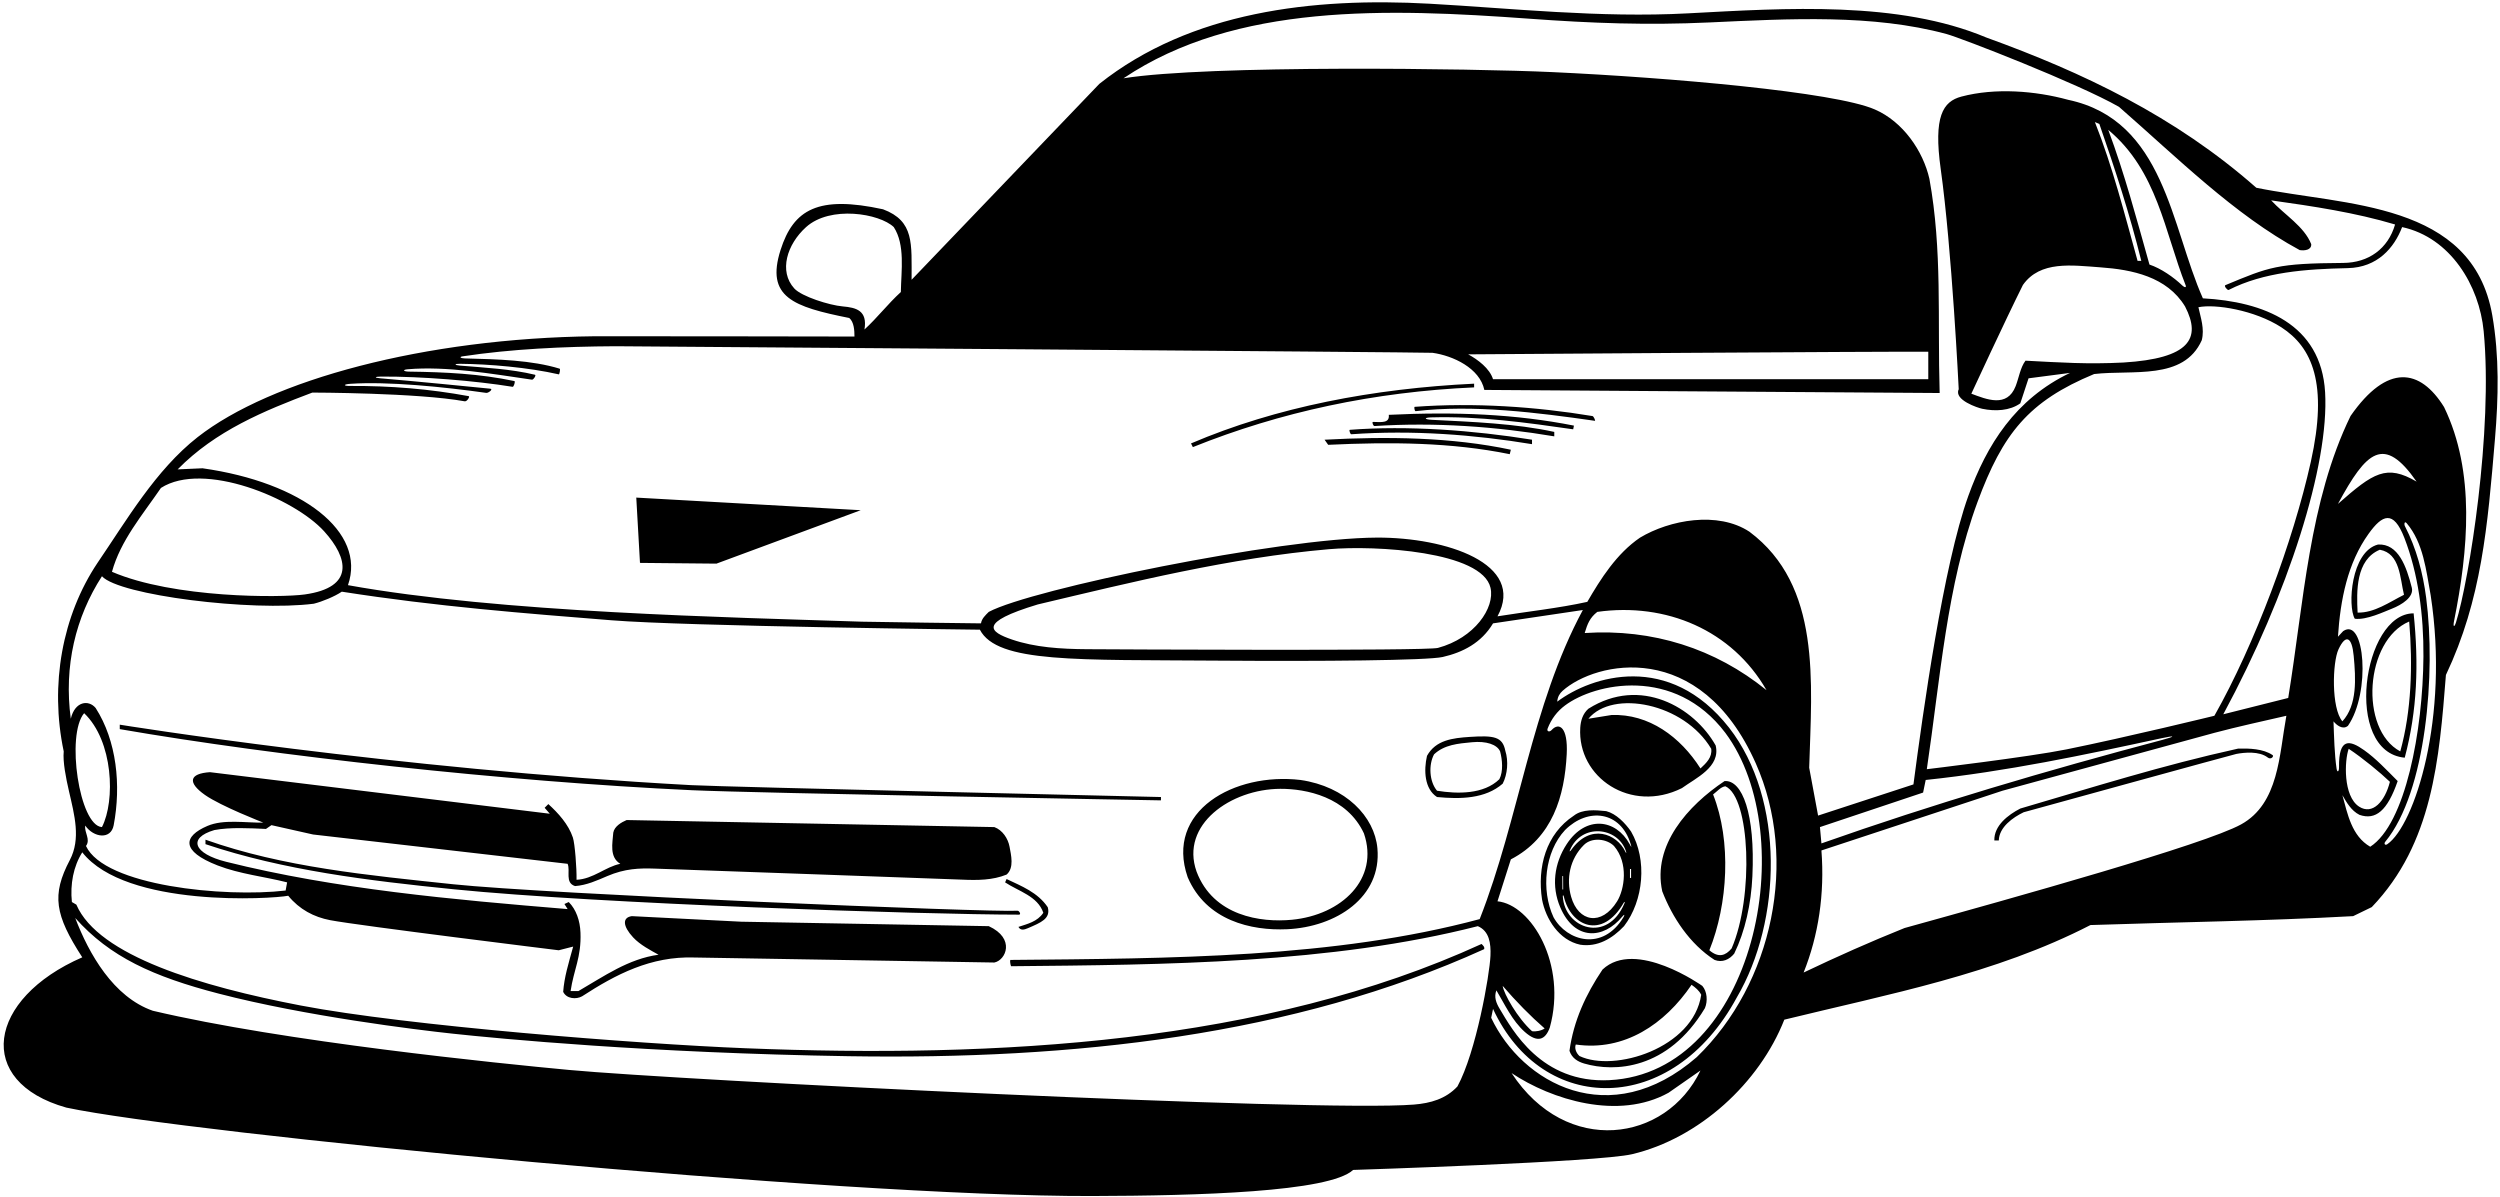 <?xml version="1.0" encoding="UTF-8"?>
<svg xmlns="http://www.w3.org/2000/svg" xmlns:xlink="http://www.w3.org/1999/xlink" width="539pt" height="258pt" viewBox="0 0 539 258" version="1.1">
<g id="surface1">
<path style=" stroke:none;fill-rule:nonzero;fill:rgb(0%,0%,0%);fill-opacity:1;" d="M 362.621 169.918 C 365.578 167.762 371.02 165.359 369.898 160.719 C 365.258 152.488 353.684 145.73 342.461 152.801 C 341.246 153.867 340.797 155.379 340.703 156.902 C 340.055 167.629 351.605 175.426 362.621 169.918 Z M 368.941 161.441 C 369.18 163.281 367.898 164.48 366.621 165.68 C 362.301 158.879 355.5 153.84 347.422 154.16 L 342.461 154.961 C 347.688 148.605 363.098 151.586 368.941 161.441 Z M 358.379 192.16 C 360.539 197.762 364.301 203.52 369.66 206.961 C 371.34 207.598 372.859 206.879 373.898 205.598 C 376.242 200.797 377.543 194.895 377.816 188.91 C 378.438 175.43 375.633 168.117 371.82 168.398 C 363.898 173.68 356.223 182.238 358.379 192.16 Z M 369.34 171.281 C 370.223 170.641 370.941 169.68 371.98 169.52 C 377.34 171.879 378.156 193.344 373.34 204.48 C 372.027 206.051 370.523 206.57 368.539 204.879 C 372.539 194.961 373.34 181.359 369.34 171.281 Z M 340.699 203.68 C 344.379 204.238 347.578 202.398 350.141 199.68 C 354.379 194.16 355.18 185.359 351.66 179.281 C 350.379 177.441 348.461 175.441 346.301 174.879 C 343.98 174.641 341.18 174.398 339.34 175.84 C 333.262 179.84 331.422 186.961 332.461 193.918 C 333.262 198.16 336.141 202.719 340.699 203.68 Z M 350.234 194.75 C 346.59 203.477 337.324 200.23 336.938 193.227 C 336.922 192.926 337.094 192.984 337.16 193.277 C 338.605 199.637 345.402 202.781 350.102 194.59 C 350.238 194.348 350.367 194.438 350.234 194.75 Z M 336.859 191.762 L 336.844 188.883 L 337.004 188.883 L 337.02 191.762 Z M 341.5 182.16 C 343.188 180.484 346.379 180.801 347.98 182.398 C 351.16 186.109 350.238 191.758 348.648 194.332 C 345.305 199.734 340.273 198.801 338.73 193.324 C 337.648 189.477 338.422 185.215 341.5 182.16 Z M 350.391 183.562 C 348.613 179.824 342.91 177.371 338.754 183.25 C 338.523 183.57 338.32 183.676 338.465 183.328 C 340.922 177.406 348.805 178.246 350.551 183.512 C 350.691 183.941 350.633 184.078 350.391 183.562 Z M 351.66 189.281 L 351.422 189.281 L 351.422 187.359 L 351.66 187.359 Z M 334.941 197.762 C 332.223 191.918 333.02 183.68 337.422 178.961 C 342.355 174.023 349.418 174.867 351.559 181.945 C 351.809 182.777 351.777 182.773 351.348 181.988 C 348.387 176.562 341.895 175.707 337.785 181.988 C 335.047 186.172 334.469 191.098 336.371 195.57 C 339.488 202.914 345.738 202.52 349.758 197.621 C 350.305 196.957 350.289 197.301 350.031 197.734 C 345.574 205.172 337.801 202.938 334.941 197.762 Z M 309.82 171.84 C 314.859 172.32 320.223 172.238 323.98 168.961 C 325.02 166.961 325.262 164.082 324.539 161.84 C 323.941 158.832 322.113 158.531 316.855 158.879 C 313.203 159.121 309.547 159.543 307.66 162.961 C 306.941 166.082 307.102 170.082 309.82 171.84 Z M 309.18 162.641 C 311.406 160.539 314.395 160.312 317.336 160.027 C 320.445 159.723 322.758 160.512 323.422 162 C 323.898 163.762 324.141 166.32 323.262 168 C 319.898 171.281 314.223 171.199 309.82 170.48 C 308.141 168.48 307.98 164.879 309.18 162.641 Z M 277.527 200.34 C 288.07 199.852 297.926 193.457 296.969 182.891 C 296.352 176.066 290.148 169.574 280.379 168.16 C 266.145 166.477 251.113 174.824 256.062 189.121 C 260.059 198.488 269.746 200.699 277.527 200.34 Z M 276.023 170.07 C 281.586 170.043 290.398 171.801 294.062 179.68 C 297.422 189.496 289.285 197.266 278.531 198.301 C 271.852 198.945 261.598 197.52 257.98 187.918 C 254.391 177.781 265.383 170.125 276.023 170.07 Z M 219.691 197.199 C 199.184 197.176 128.832 194.855 97.84 191.73 C 79.398 189.871 61.156 187.645 44.301 182 L 44.301 181.039 C 60.973 186.961 79.387 188.707 97.699 190.645 C 117.43 192.727 213.461 196.758 219.363 196.352 C 219.746 196.324 220.23 197.199 219.691 197.199 Z M 250.301 172.559 C 250.301 172.559 162.496 170.988 149.191 170.371 C 109.016 168.508 59.184 162.984 25.82 157.199 L 25.82 156.238 C 25.82 156.238 84.676 165.789 149.031 169.277 C 156.039 169.66 250.301 171.84 250.301 171.84 Z M 216.699 190.238 L 217.02 189.52 C 220.223 191.039 223.738 192.398 225.898 195.598 C 226.574 198.074 224.383 198.918 221.637 200.109 C 220.797 200.477 220.012 200.66 219.578 199.84 C 221.5 199.199 223.66 198.719 224.941 196.801 C 223.738 193.199 219.578 192.16 216.699 190.238 Z M 345.5 209.039 C 341.898 214.398 339.262 220.082 338.379 226.559 C 338.898 228.121 340.121 228.879 341.562 229.301 C 348.059 231.195 359.574 230.707 367.578 217.359 C 368.223 215.84 368.062 213.762 367.02 212.559 C 367.02 212.559 352.613 202.305 345.5 209.039 Z M 340.539 227.68 C 339.82 227.039 339.422 226 339.738 225.199 C 350.223 226.719 358.941 220.801 364.699 212.32 C 365.578 212.961 366.301 213.52 366.781 214.48 C 365.086 225.965 348.062 231.254 340.539 227.68 Z M 137.18 107.281 L 185.578 110 L 154.461 121.52 L 137.98 121.359 Z M 317.82 83.52 C 296.301 84.48 276.062 88.801 257.18 96.398 L 256.781 95.602 C 275.191 87.734 296.141 83.762 317.82 82.719 Z M 325.738 96.961 L 325.5 97.922 C 312.941 95.359 299.797 95.262 286.355 95.902 L 285.578 94.801 C 299.102 94.078 312.941 94.238 325.738 96.961 Z M 330.301 94.801 L 330.301 95.762 C 317.887 93.719 304.551 92.68 291.348 93.625 C 291.105 93.645 290.805 92.688 291.02 92.668 C 303.504 91.715 317.559 92.754 330.301 94.801 Z M 537.34 68 C 533.059 43.359 505.578 44.398 486.461 40.48 C 468.941 25.039 449.02 15.602 428.223 8.078 C 409.34 0.16 385.191 1.734 363.898 2.879 C 344.938 3.898 325.676 1.77 308.223 0.801 C 283.023 -0.598 256.699 2.48 237.02 18.078 L 196.539 60.32 C 196.523 52.555 197.172 47.668 190.379 45.121 C 176.41 42.09 171.086 45.129 168.293 53.883 C 165.039 64.078 171.012 66.141 183.102 68.559 C 184.141 69.438 184.223 71.281 184.223 72.559 C 184.223 72.559 131.113 72.461 128.191 72.496 C 91.5 72.914 58.355 81.914 42.605 94.25 C 33.543 101.348 27.234 112.254 21.02 121.359 C 13.422 132.719 10.699 147.602 13.738 162 C 13.523 164.234 14.207 167.711 14.867 170.566 C 16.062 175.75 17.457 180.852 15.059 185.418 C 11.094 192.969 11.812 197.234 17.738 206.398 C -2.746 215.32 -5.57 233.211 14.301 238.801 C 40.844 244.426 181.055 258.016 235.359 257.863 C 258.223 257.797 286.578 257.023 291.738 252.238 C 291.738 252.238 344.617 250.562 351.883 248.844 C 366.301 245.43 379.312 233.531 384.699 219.84 C 407.262 214.32 430.223 210 450.699 199.441 C 469.82 198.801 488.539 198.559 507.34 197.52 L 511.355 195.57 C 524.477 181.887 525.898 163.762 527.34 145.52 C 535.047 129.234 536.32 113.555 537.922 94.547 C 538.664 85.758 538.871 76.809 537.34 68 Z M 181.691 66.062 C 178.84 65.816 172.84 63.934 171.25 62.195 C 167.855 58.473 169.684 52.676 173.773 48.977 C 179.012 44.238 189.629 46.027 192.699 48.961 C 195.18 52.801 194.301 58.32 194.223 62.961 C 191.34 65.602 189.18 68.48 186.379 71.039 C 187.07 66.938 184.574 66.312 181.691 66.062 Z M 34.699 105.199 C 43.875 99.32 63.406 107.402 69.891 114.555 C 75.098 120.305 76.52 126.652 65.703 128.164 C 60.586 128.879 37.48 129.012 24.141 123.281 C 25.98 116.559 30.699 111.039 34.699 105.199 Z M 18.141 153.762 C 24.434 159.754 24.895 172.637 21.98 178.32 C 17.098 178.047 14.191 158.402 18.141 153.762 Z M 321.344 206.066 C 321.164 210.207 318.25 226.84 314.223 234.238 C 311.727 236.922 308.43 237.855 304.852 238.145 C 284.172 239.816 146.363 232.891 122.695 230.68 C 107.629 229.273 61.188 224.59 32.941 217.918 C 24.461 214.961 19.18 205.68 16.219 197.918 C 23.684 206.301 32.992 210.551 47.191 214.234 C 65.871 219.086 89.84 222.027 97.531 222.852 C 107.562 223.93 139.645 227.02 183.027 227.719 C 231.273 228.492 278.895 223.332 319.98 204.641 C 320.141 204.16 319.738 203.84 319.422 203.52 C 272.578 224.977 215.16 228.18 160.688 226 C 137.375 225.07 87.547 221.148 64.848 216.789 C 43.379 212.668 21.191 206.07 16.461 195.039 L 15.5 194.48 C 15.102 190.641 15.82 186.801 17.738 183.762 C 27.168 195.766 58.727 193.816 62.141 193.121 C 64.551 196.078 67.688 197.723 71.191 198.391 C 77.355 199.57 120.461 204.879 120.461 204.879 L 123.578 204.082 C 122.523 207.902 121.66 210.641 121.422 213.84 C 122.141 215.359 124.223 215.52 125.5 214.801 C 132.777 210.074 140.34 206.121 149.695 206.438 C 150.316 206.461 214.379 207.52 214.379 207.52 C 216.883 207.02 218.957 202.344 213.18 199.68 L 159.82 198.719 L 136.223 197.52 C 134.156 197.812 134.238 199.652 136.496 202.094 C 138.016 203.734 140.293 204.895 141.98 205.84 C 135.5 206.719 130.223 210.48 124.699 213.68 L 123.02 213.68 C 123.691 209.07 125.363 206.387 125.152 201.07 C 125.055 198.523 124.23 196.09 122.621 194.48 L 121.691 194.902 L 122.379 196 C 97.676 193.961 72.281 191.691 48.758 185.801 C 41.73 184.039 40.414 180.668 46.219 178.961 C 49.66 178.32 53.738 178.559 57.34 178.719 L 58.523 177.902 L 67.5 179.918 L 122.379 186.238 C 123.02 187.762 121.738 190.32 123.98 191.039 C 126.504 190.852 128.707 189.832 130.941 188.879 C 134.719 187.266 137.809 187.152 141.195 187.273 C 152.371 187.668 204.621 189.523 207.359 189.648 C 210.75 189.805 214.039 189.777 217.02 188.559 C 218.699 187.121 217.98 184.32 217.66 182.559 C 217.34 180.801 216.141 178.961 214.379 178.32 L 135.102 176.801 C 133.98 177.281 132.461 178.16 132.223 179.52 C 132.062 181.762 131.34 184.801 133.738 186.238 C 130.539 186.879 127.898 189.52 124.301 189.68 C 124.355 187.234 123.949 181.891 123.512 180.574 C 122.562 177.719 120.367 175.316 118.223 173.359 L 117.422 174.16 L 118.539 175.441 L 45.262 166.48 C 40.793 166.777 40.363 168.695 44.191 171.391 C 47.633 173.816 56.781 177.359 56.781 177.359 C 52.883 177.422 48.219 176.574 44.715 178.074 C 39.512 180.301 38.914 183.477 46.914 186.59 C 51.719 188.457 57.098 189.008 61.902 190.238 L 61.582 192 C 48.34 193.543 22.535 190.992 18.539 182.398 C 19.582 180.961 18.141 179.52 18.379 178 C 20.191 180.613 23.91 181.09 24.508 177.93 C 26.148 169.309 25.16 159.719 20.621 152.641 C 19.09 150.801 16.145 151.199 15.262 154.961 C 13.738 143.602 16.301 133.039 21.98 124.238 C 25.676 128.348 54.281 131.887 67.66 130.16 C 69.473 129.707 72.152 128.613 73.691 127.566 C 94.223 130.785 113.117 132.23 131.855 133.734 C 147.902 135.023 211.262 135.762 211.262 135.762 C 215.012 143.008 232.223 142.191 262.855 142.434 C 284.789 142.605 307.75 142.398 311.043 141.648 C 315.367 140.66 319.379 138.621 321.898 134.398 L 341.262 131.52 C 330.141 152.16 327.578 176.398 319.02 198.16 C 287.738 206.559 252.621 206.641 217.82 206.961 C 217.691 207.57 217.98 208.32 217.98 208.32 C 251.18 208 287.02 207.762 318.621 199.68 C 321.082 200.734 321.461 203.363 321.344 206.066 Z M 223.738 130.32 C 244.305 125.441 265.078 120.281 286.523 118.406 C 296.551 117.531 319.566 118.875 321.355 126.734 C 322.34 131.035 317.926 137.562 310.012 139.691 C 307.473 140.371 239.605 140.004 234.355 139.969 C 228.684 139.926 223.129 139.586 218.145 137.871 C 213.438 136.25 210.656 134.273 223.738 130.32 Z M 328.746 222.484 C 331.473 224.898 333.168 224.242 334.141 221.52 C 337.887 207.898 330.191 195.07 322.859 194.32 L 325.738 185.281 C 334.73 180.613 337.328 171.645 337.785 162.574 C 338.078 156.785 336.141 155.625 334.523 157.402 C 334.078 157.895 333.41 157.734 333.672 157.062 C 334.48 154.977 335.738 153.352 337.418 152.094 C 343.82 147.297 361.004 143.504 371.98 158 C 388.52 180.176 378.465 231.258 347.02 232.879 C 332.27 233.641 326.043 222.004 323.324 217.488 C 322.574 216.242 322.07 214.961 322.621 213.52 C 324.34 216.383 326.004 220.055 328.746 222.484 Z M 323.98 212.559 C 326.855 215.902 329.984 219.094 333.023 221.734 C 332.383 222.215 331.02 222.48 330.301 222.32 C 327.18 219.52 324.191 214.234 323.98 212.559 Z M 325.898 231.359 C 334.539 237.121 348.941 241.598 359.738 235.598 L 366.621 230.801 C 359.246 246.285 337.688 249.398 325.898 231.359 Z M 365.82 227.918 C 347.039 244.223 328.113 233.473 321.5 219.441 L 321.898 217.52 C 332.531 240.52 360.527 240.863 374.461 215.039 C 384.141 198.559 384.859 172.398 372.781 156.879 C 359.871 140.434 343.145 145.73 335.738 151.277 C 335.816 150.246 336.258 149.512 336.895 148.941 C 344.012 142.574 366.523 137.566 378.539 164.559 C 387.789 185.34 382.301 212 365.82 227.918 Z M 341.66 136.48 C 342.254 134.508 342.754 133.191 344.379 131.922 C 359.18 129.84 373.422 135.84 380.859 148.801 C 369.82 139.84 356.301 135.52 341.66 136.48 Z M 483.191 177.734 C 475.367 182.066 434.582 193.441 410.621 200.082 C 403.262 203.039 396.062 206.238 388.859 209.68 C 392.062 201.68 393.422 192.719 392.699 183.359 L 431.738 170.48 L 477.422 158 C 482.539 156.641 487.738 155.52 492.941 154.32 C 491.387 162.75 491.34 173.227 483.191 177.734 Z M 461.66 56.238 L 460.859 56.238 C 458.062 46.16 455.5 36 451.66 26.32 L 452.621 26.719 C 455.98 36.398 459.18 46.16 461.66 56.238 Z M 454.539 28 C 465.137 36.832 466.668 49.938 471.23 61.52 C 471.422 62.004 471.02 62.043 470.523 61.57 C 468.621 59.746 465.895 57.863 463.422 57.039 C 460.699 47.359 458.062 37.438 454.539 28 Z M 452.84 57.637 C 459.66 58.121 467.195 59.637 471.102 66.078 C 474.699 73.016 472.043 77.285 457.82 78.16 C 450.062 78.559 444.301 78.16 436.699 77.762 C 435.586 79.219 435.273 81.453 434.574 83.254 C 432.738 87.98 428.281 86.102 425.02 84.879 C 425.02 84.879 432.379 68.961 436.141 61.438 C 439.855 56.16 446.707 57.199 452.84 57.637 Z M 474.699 73.359 C 475.34 70.879 474.461 68.48 473.98 66.238 C 477.551 65.492 486.094 66.844 491.855 70.566 C 498.508 74.867 501.977 82.668 498.211 99.574 C 494.391 116.715 486.152 138.895 477.422 154.32 C 477.422 154.32 458.641 158.914 445.523 161.57 C 437.414 163.211 415.422 165.84 415.422 165.84 C 418.324 146.359 419.703 126.23 426.352 108.23 C 431.789 93.5 437.324 86.512 451.5 80.641 C 459.82 79.68 470.781 82.078 474.699 73.359 Z M 466.078 159.148 C 469.086 158.5 469.121 158.75 466.137 159.539 C 441.289 166.117 416.77 173.34 392.699 181.84 L 392.379 178.32 L 414.621 170.879 L 415.18 168.16 C 432.609 166.328 449.348 162.773 466.078 159.148 Z M 511.02 182.559 C 507.02 180.238 506.141 175.52 505.02 171.441 C 505.898 172.961 506.941 174.801 508.699 175.68 C 512.199 176.895 514.73 174.793 516.941 168.398 C 514.48 165.941 512.289 163.57 509.695 161.73 C 506.625 159.551 504.207 158.973 504.293 165.402 C 504.309 166.391 503.902 166.664 503.762 165.703 C 503.309 162.582 503.223 158.883 503.102 155.52 C 503.738 156.32 505.102 157.438 506.223 156.48 C 511.176 149.324 509.855 132.902 505.191 136.066 L 504.062 137.277 C 504.582 129.254 506.152 121.379 510.66 115.094 C 513.605 110.98 516.004 109.84 518.379 115.961 C 521.367 123.672 522.559 132.574 522.492 141.566 C 522.379 157.559 518.621 177.652 511.02 182.559 Z M 506.379 161.441 C 509.355 163.402 513.191 166.57 515.262 168.559 C 514.195 172.816 511.504 175.777 508.625 173.91 C 505.137 171.648 505.473 163.926 506.379 161.441 Z M 504.184 139.984 C 505.758 136.621 507.078 137.297 507.457 141.406 C 507.906 146.285 508.258 151.984 505.02 155.52 C 502.605 152.688 502.859 142.812 504.184 139.984 Z M 504.062 108.641 C 510.219 97.238 513.961 93.711 521.02 103.84 C 514.504 100.039 511.738 101.891 504.062 108.641 Z M 514.703 182.012 C 514.23 182.34 513.902 181.922 514.273 181.469 C 523.117 170.707 525.18 145.031 523.086 128.914 C 522.375 123.469 520.977 118.238 518.492 113.418 C 518.301 113.051 518.391 112.219 518.898 112.824 C 522.469 117.051 523.078 122.938 524.062 128.398 C 528.082 154.688 520.594 177.934 514.703 182.012 Z M 529.516 134.18 C 529.145 135.359 528.836 135.184 529.09 133.914 C 532.145 118.688 533.734 101.789 526.941 87.762 C 521.793 79.469 514.719 78.281 506.781 89.68 C 497.82 108.078 496.699 129.922 493.34 150.48 L 479.34 154 C 493.355 128.02 502.203 100.172 501.293 84.57 C 500.434 69.809 488.02 65.035 474.941 64.32 C 468.062 48.879 466.699 25.922 445.898 21.52 C 438.809 19.578 430.18 18.891 422.879 20.824 C 418.891 21.883 416.832 25.098 418.418 36.438 C 420.832 53.707 422.301 83.922 422.301 83.922 C 421.191 86.234 426.457 87.945 427.379 88.137 C 430.156 88.715 433.297 88.582 435.578 86.961 L 437.355 81.566 L 446.301 80.398 C 434.504 86.035 428.328 95.93 424.375 106.906 C 418.965 121.934 414.578 153.648 412.539 169.121 L 391.98 175.84 L 390.062 165.52 C 390.621 146.961 392.699 126.238 377.18 114.641 C 370.379 110.16 359.98 112.078 353.578 115.922 C 348.539 119.359 345.102 124.801 342.223 129.762 C 336.062 131.121 329.34 131.84 322.859 132.879 C 329.02 121.531 311.773 115.844 296.855 115.906 C 275.867 116 222.406 126.996 213.18 131.922 C 212.461 132.641 211.66 133.359 211.5 134.398 C 211.5 134.398 188.18 134.113 185.852 134.035 C 157.398 133.09 107.824 132.094 75.02 126.16 C 79.023 114.66 65.137 104 43.66 100.961 L 38.301 101.199 C 46.461 92.879 56.941 88.559 67.34 84.641 C 67.34 84.641 90.027 84.672 100.199 86.523 C 100.688 86.613 101.387 85.473 101.051 85.41 C 92.648 83.863 84.223 83.16 75.355 83.211 C 74.027 83.215 73.973 82.855 75.535 82.75 C 83.621 82.199 95.668 83.41 104.84 84.707 C 105.289 84.77 106.434 83.879 105.684 83.801 C 101.84 83.414 89.457 82.188 82.023 81.566 C 80.555 81.445 80.801 81.195 82.184 81.188 C 90.852 81.148 102.445 82.082 110.523 83.398 C 110.77 83.438 111.156 82.211 110.906 82.156 C 103.348 80.566 96.043 80.23 88.191 80.121 C 86.938 80.102 86.699 79.719 87.898 79.613 C 96.305 78.895 105.969 80.59 114.695 81.859 C 115.02 81.906 115.664 80.871 115.344 80.797 C 110.195 79.555 104.598 79.277 99.168 78.824 C 97.934 78.723 97.855 78.422 99.191 78.434 C 105.48 78.496 113.828 79.203 120.488 80.715 C 120.613 80.742 120.863 79.551 120.664 79.488 C 114.641 77.645 107.34 77.453 100.191 77.273 C 99.262 77.25 98.957 76.945 99.73 76.828 C 110.152 75.25 121.422 74.715 132.691 74.648 C 133.547 74.641 307.918 75.938 308.855 76.066 C 313.289 76.688 319.031 79.379 320.023 84.066 L 418.191 84.734 C 417.711 68.656 418.781 54 415.98 38.559 C 414.621 32.559 410.301 26.238 404.223 23.602 C 395.539 19.801 359.844 16.715 334.699 15.547 C 317.805 14.762 260.531 13.961 242.223 16.879 C 266.414 0.633 299.262 1.824 329.68 4.031 C 343.273 5.02 355.086 5.461 368.527 4.84 C 385.887 4.035 403.77 3.031 419.664 7.332 C 422.812 8.188 448.062 18 456.859 23.039 C 469.422 34 481.738 46.32 495.82 53.922 C 496.859 54.078 498.379 53.922 498.301 52.641 C 496.781 48.801 492.539 46.32 489.66 43.199 C 498.781 44.48 507.82 45.84 516.379 48.398 C 514.863 53.629 510.68 56.648 505.199 56.688 C 490.879 56.789 489.328 57.516 479.789 61.48 C 479.414 61.637 480.25 62.637 480.496 62.512 C 488.098 58.648 497.082 58.008 506.188 57.809 C 512.578 57.668 516.18 53.449 517.898 48.961 C 528.359 51.23 534.543 61.609 535.48 71.406 C 537.531 92.855 532.34 125.133 529.516 134.18 Z M 316.539 76.398 C 316.539 76.398 408.355 75.734 415.738 75.84 L 415.738 81.762 L 321.898 81.762 C 321.18 79.438 318.621 77.52 316.539 76.398 Z M 339.34 91.762 L 339.18 92.559 C 329.023 91.098 318.93 89.699 308.527 89.988 C 306.965 90.031 307.047 90.43 308.691 90.512 C 317.441 90.957 326.754 91.301 335.102 93.121 L 335.102 94.078 C 322.52 91.969 309.477 91.004 296.355 91.855 C 296.043 91.879 295.742 90.953 296.02 90.965 C 297.906 91.016 299.629 91.254 299.422 89.438 C 313.855 88.734 326.781 89.281 339.34 91.762 Z M 343.859 90.727 C 331.387 88.938 317.598 87.195 305.199 88.648 C 305.008 88.672 304.809 87.727 305.023 87.711 C 317.824 86.77 331.117 87.676 343.336 89.703 C 343.605 89.746 344.031 90.75 343.859 90.727 Z M 435.578 174.32 C 451.422 169.68 466.203 165.004 482.523 161.402 C 484.859 161.332 487.977 161.41 489.977 162.805 C 490.305 163.031 489.656 163.883 488.922 163.316 C 487.078 161.891 483.859 162.23 482.156 162.547 C 481.465 162.676 436.301 175.121 436.301 175.121 C 433.98 176.238 431.02 178.32 430.941 181.199 L 429.98 181.199 C 429.898 178 432.941 175.68 435.578 174.32 Z M 519.984 126.703 C 518.844 122.184 517.078 117.145 512.691 117.402 C 506.852 118.93 506.113 130.695 507.691 133.402 C 510.191 133.734 514.031 131.879 515.691 131.234 C 517.793 130.414 520.496 128.73 519.984 126.703 Z M 508.301 132.078 C 508.062 127.52 507.891 120.684 513.09 118.523 C 517.488 119.32 517.422 124.641 518.301 128.238 C 515.102 129.84 511.898 132.16 508.301 132.078 Z M 520.379 132.238 C 509.355 132.234 505.152 162.125 518.461 163.359 C 521.18 153.121 521.5 143.121 520.379 132.238 Z M 517.5 162 C 508.602 157.254 509.867 138.02 519.422 134 C 520.223 143.438 519.898 153.359 517.5 162 "/>
</g>
</svg>
